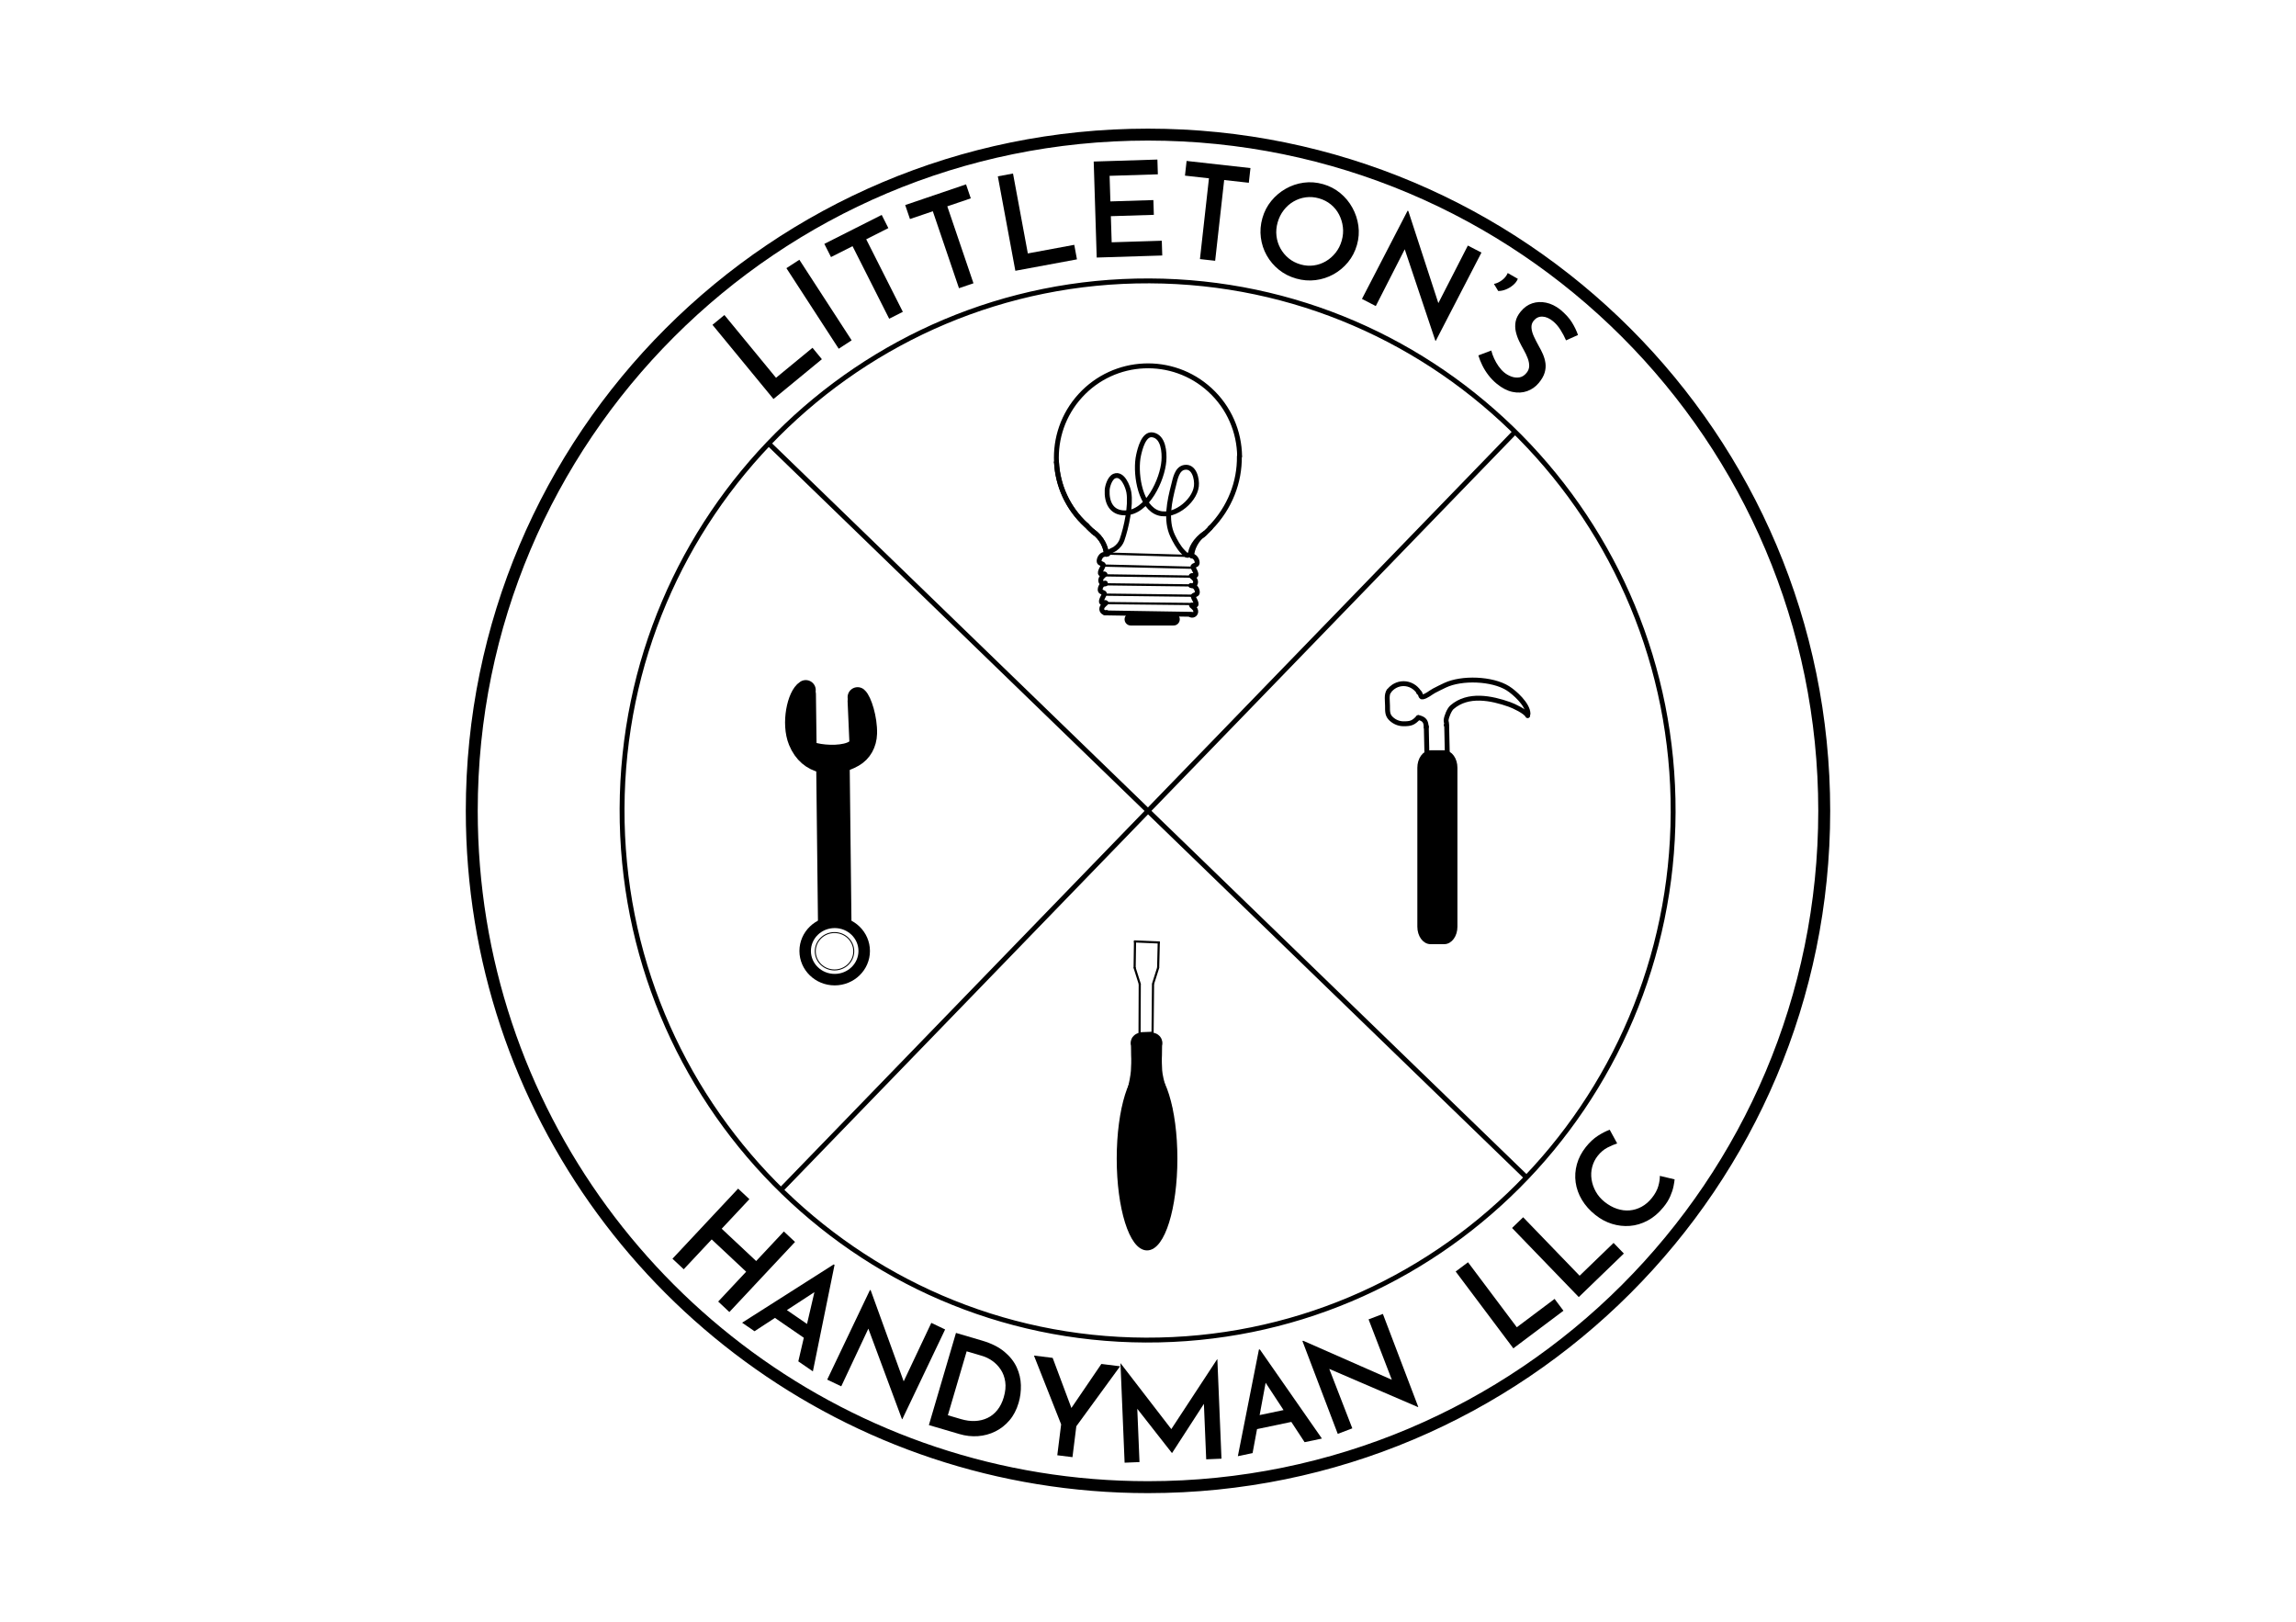 <?xml version="1.0" encoding="UTF-8" standalone="no"?>
<!DOCTYPE svg PUBLIC "-//W3C//DTD SVG 1.1//EN" "http://www.w3.org/Graphics/SVG/1.1/DTD/svg11.dtd">
<!-- Created with Vectornator (http://vectornator.io/) -->
<svg height="100%" stroke-miterlimit="10" style="fill-rule:nonzero;clip-rule:evenodd;stroke-linecap:round;stroke-linejoin:round;" version="1.1" viewBox="0 0 2384.24 1683.99" width="100%" xml:space="preserve" xmlns="http://www.w3.org/2000/svg" xmlns:vectornator="http://vectornator.io" xmlns:xlink="http://www.w3.org/1999/xlink">
<defs/>
<g id="Outline" vectornator:layerName="Outline">
<path d="M799.92 462.158L1584.31 1221.83" fill="none" opacity="1" stroke="#000000" stroke-linecap="round" stroke-linejoin="miter" stroke-width="5.075"/>
<path d="M489.898 841.995C489.898 454.17 804.293 139.776 1192.12 139.776C1579.94 139.776 1894.34 454.17 1894.34 841.995C1894.34 1229.82 1579.94 1544.21 1192.12 1544.21C881.816 1544.21 618.523 1342.95 525.661 1063.84C502.461 994.108 489.898 919.518 489.898 841.995Z" fill="none" opacity="1" stroke="#000000" stroke-linecap="round" stroke-linejoin="miter" stroke-width="12.39"/>
<path d="M645.974 839.565C647.079 535.858 892.309 290.557 1193.71 291.671C1495.11 292.785 1738.55 539.891 1737.44 843.599C1736.34 1147.31 1491.11 1392.61 1189.71 1391.49C888.306 1390.38 644.868 1143.27 645.974 839.565Z" fill="none" opacity="1" stroke="#000000" stroke-linecap="round" stroke-linejoin="miter" stroke-width="5.059"/>
<path d="M1571.95 449.798L812.281 1234.19" fill="none" opacity="1" stroke="#000000" stroke-linecap="round" stroke-linejoin="miter" stroke-width="5.075"/>
</g>
<g id="Text" vectornator:layerName="Text">
<g fill="#000000" opacity="1" stroke="none">
<path d="M739.861 337.286L752.241 327.105L805.846 392.285L843.727 361.132L853.474 372.983L803.213 414.318L739.861 337.286Z"/>
<path d="M816.636 278.452L830.081 269.725L884.386 353.38L870.941 362.108L816.636 278.452Z"/>
<path d="M856.026 253.229L915.585 223.159L922.5 236.857L899.508 248.465L937.543 323.8L923.356 330.962L885.322 255.627L862.941 266.926L856.026 253.229Z"/>
<path d="M939.991 212.912L1003.16 191.432L1008.1 205.959L983.713 214.251L1010.88 294.15L995.838 299.266L968.667 219.367L944.931 227.439L939.991 212.912Z"/>
<path d="M1036.18 183.102L1051.94 180.18L1067.33 263.157L1115.55 254.215L1118.35 269.302L1054.37 281.167L1036.18 183.102Z"/>
<path d="M1135.74 167.738L1201.88 165.67L1202.36 181.007L1152.24 182.574L1153.07 209.139L1197.71 207.743L1198.19 223.08L1153.55 224.475L1154.4 251.588L1206.44 249.961L1206.92 265.298L1138.86 267.426L1135.74 167.738Z"/>
<path d="M1232.21 167.124L1298.52 174.524L1296.81 189.774L1271.22 186.917L1261.86 270.788L1246.06 269.025L1255.42 185.154L1230.51 182.373L1232.21 167.124Z"/>
<path d="M1310.93 226.418C1312.83 219.742 1315.89 213.823 1320.12 208.662C1324.34 203.501 1329.34 199.274 1335.12 195.98C1340.9 192.686 1347.12 190.587 1353.79 189.683C1360.45 188.778 1367.17 189.288 1373.93 191.212C1380.61 193.112 1386.55 196.2 1391.74 200.479C1396.93 204.757 1401.14 209.824 1404.36 215.679C1407.59 221.534 1409.66 227.773 1410.58 234.396C1411.49 241.019 1411 247.669 1409.1 254.346C1407.18 261.11 1404.08 267.088 1399.8 272.281C1395.52 277.473 1390.48 281.666 1384.68 284.859C1378.88 288.052 1372.66 290.057 1366.02 290.874C1359.38 291.691 1352.72 291.15 1346.04 289.25C1339.19 287.301 1333.18 284.237 1328.01 280.059C1322.83 275.881 1318.64 270.937 1315.42 265.226C1312.2 259.515 1310.16 253.333 1309.3 246.678C1308.44 240.024 1308.98 233.27 1310.93 226.418ZM1326.75 230.917C1325.4 235.66 1324.99 240.34 1325.53 244.956C1326.07 249.573 1327.43 253.877 1329.62 257.871C1331.81 261.864 1334.67 265.314 1338.21 268.22C1341.75 271.127 1345.89 273.255 1350.64 274.604C1355.21 275.904 1359.74 276.244 1364.24 275.624C1368.73 275.004 1372.92 273.56 1376.79 271.291C1380.67 269.022 1384.05 266.067 1386.93 262.425C1389.82 258.784 1391.94 254.591 1393.29 249.847C1394.66 245.016 1395.06 240.285 1394.48 235.657C1393.9 231.028 1392.56 226.708 1390.47 222.695C1388.39 218.683 1385.57 215.224 1382.03 212.317C1378.49 209.411 1374.39 207.295 1369.74 205.971C1365.08 204.646 1360.48 204.288 1355.94 204.895C1351.4 205.502 1347.16 206.956 1343.23 209.257C1339.3 211.557 1335.91 214.556 1333.05 218.254C1330.2 221.952 1328.1 226.173 1326.75 230.917Z"/>
<path d="M1490.54 353.836L1456.65 252.69L1459.91 256.534L1428.66 317.801L1414.3 310.371L1461.72 218.753L1462.45 219.131L1495.24 319.711L1492.46 317.037L1524.27 254.981L1538.38 262.286L1490.9 354.025L1490.54 353.836Z"/>
<path d="M1555.78 302.136L1551.34 294.792C1553.96 294.364 1556.68 293.127 1559.51 291.081C1562.35 289.035 1564.4 286.511 1565.68 283.511L1576.17 289.516C1575.19 291.937 1573.53 294.122 1571.2 296.073C1568.87 298.023 1566.35 299.535 1563.63 300.607C1560.91 301.679 1558.29 302.189 1555.78 302.136Z"/>
<path d="M1626.23 353.414C1624.65 349.738 1622.72 346.111 1620.47 342.532C1618.21 338.952 1615.67 336 1612.86 333.675C1609.05 330.536 1605.34 328.896 1601.73 328.756C1598.11 328.615 1595.09 330.024 1592.65 332.983C1590.9 335.096 1590.13 337.571 1590.34 340.405C1590.55 343.24 1591.38 346.242 1592.86 349.409C1594.33 352.577 1595.97 355.794 1597.77 359.06C1599.4 361.823 1600.88 364.731 1602.21 367.783C1603.54 370.834 1604.42 373.961 1604.86 377.163C1605.29 380.365 1605.01 383.653 1604 387.026C1602.99 390.398 1600.98 393.916 1597.96 397.579C1594.64 401.595 1590.6 404.447 1585.83 406.137C1581.06 407.826 1575.96 408.088 1570.53 406.921C1565.1 405.754 1559.67 402.933 1554.25 398.457C1551.01 395.783 1548.15 392.829 1545.66 389.596C1543.18 386.363 1541.07 382.996 1539.34 379.497C1537.61 375.997 1536.22 372.513 1535.18 369.045L1548.61 363.963C1549.25 366.626 1550.23 369.387 1551.54 372.246C1552.85 375.105 1554.41 377.81 1556.21 380.362C1558.01 382.915 1559.94 385.034 1561.98 386.72C1564.16 388.522 1566.63 389.939 1569.39 390.973C1572.15 392.006 1574.92 392.308 1577.7 391.88C1580.48 391.451 1582.98 389.898 1585.19 387.222C1586.99 385.038 1587.91 382.662 1587.96 380.095C1588.01 377.528 1587.49 374.82 1586.4 371.972C1585.32 369.124 1583.96 366.254 1582.32 363.362C1580.68 360.47 1579.09 357.443 1577.56 354.281C1576.02 351.119 1574.86 347.824 1574.08 344.396C1573.3 340.967 1573.23 337.503 1573.86 334.003C1574.5 330.504 1576.27 326.993 1579.18 323.471C1582.67 319.244 1586.68 316.394 1591.21 314.923C1595.74 313.451 1600.5 313.238 1605.5 314.283C1610.5 315.329 1615.35 317.671 1620.04 321.309C1625.47 325.785 1629.56 330.259 1632.32 334.73C1635.09 339.201 1637.19 343.574 1638.64 347.847L1626.23 353.414Z"/>
</g>
<g fill="#000000" opacity="1" stroke="none">
<path d="M825.584 1289.58L757.397 1362.36L745.799 1351.5L774.835 1320.5L739.042 1286.97L710.006 1317.97L698.309 1307.01L766.496 1234.22L778.194 1245.18L749.439 1275.87L785.232 1309.41L813.987 1278.71L825.584 1289.58Z"/>
<path d="M770.639 1373.45L865.831 1312.88L866.621 1313.43L844.126 1423.99L829 1413.59L848.203 1331.02L861.919 1331.14L783.508 1382.3L770.639 1373.45ZM814.479 1358.54L842.587 1377.87L839.339 1392.26L802.765 1367.11L814.479 1358.54Z"/>
<path d="M936.595 1473.51L899.455 1373.52L902.833 1377.26L873.586 1439.5L858.996 1432.54L903.423 1339.44L904.164 1339.79L940.191 1439.25L937.325 1436.67L967.108 1373.62L981.451 1380.46L936.966 1473.69L936.595 1473.51Z"/>
<path d="M964.585 1479.75L992.718 1384.06L1019.93 1392.06C1029.39 1394.85 1037.05 1398.67 1042.9 1403.53C1048.75 1408.39 1053.04 1413.8 1055.77 1419.74C1058.5 1425.68 1059.95 1431.84 1060.12 1438.22C1060.29 1444.6 1059.51 1450.73 1057.78 1456.6C1055.67 1463.79 1052.51 1469.85 1048.29 1474.8C1044.08 1479.75 1039.16 1483.61 1033.53 1486.38C1027.91 1489.16 1021.91 1490.77 1015.54 1491.23C1009.17 1491.69 1002.79 1490.98 996.392 1489.1L964.585 1479.75ZM984.291 1469.55L997.96 1473.57C1003.04 1475.06 1007.9 1475.71 1012.53 1475.5C1017.16 1475.29 1021.44 1474.26 1025.36 1472.41C1029.28 1470.57 1032.7 1467.84 1035.62 1464.22C1038.54 1460.61 1040.78 1456.17 1042.32 1450.91C1044.07 1444.95 1044.59 1439.56 1043.87 1434.73C1043.14 1429.9 1041.58 1425.68 1039.16 1422.07C1036.75 1418.45 1033.85 1415.46 1030.45 1413.08C1027.06 1410.7 1023.52 1408.97 1019.84 1407.89L1003.81 1403.17L984.291 1469.55Z"/>
<path d="M1101.92 1479L1073.68 1407.56L1093.12 1409.98L1114.35 1466.75L1109.56 1466.42L1143.7 1416.28L1163.14 1418.7L1117.69 1480.97L1113.69 1513.05L1097.92 1511.09L1101.92 1479Z"/>
<path d="M1167.83 1518.81L1163.54 1415.6L1163.68 1415.6L1220.49 1489.34L1213.58 1488.12L1263.88 1411.44L1264.15 1411.43L1268.43 1514.64L1252.56 1515.3L1249.77 1448.09L1251.2 1456.12L1217.18 1508.67L1216.91 1508.69L1178.1 1459.15L1180.53 1451.64L1183.29 1518.17L1167.83 1518.81Z"/>
<path d="M1285.43 1512.05L1307.29 1401.36L1308.23 1401.16L1372.72 1493.74L1354.75 1497.51L1308.25 1426.63L1317.81 1416.79L1300.72 1508.84L1285.43 1512.05ZM1304.89 1470.03L1338.28 1463.03L1346.46 1475.31L1303.01 1484.42L1304.89 1470.03Z"/>
<path d="M1472.38 1461.03L1374.4 1418.87L1379.43 1419.01L1404.28 1483.14L1389.17 1488.89L1352.48 1392.47L1353.24 1392.18L1450.08 1434.78L1446.23 1435.07L1421.17 1369.99L1436.03 1364.34L1472.77 1460.88L1472.38 1461.03Z"/>
<path d="M1511.62 1320.3L1524.44 1310.68L1575.1 1378.18L1614.33 1348.74L1623.54 1361.01L1571.49 1400.07L1511.62 1320.3Z"/>
<path d="M1570.16 1275.09L1581.69 1263.96L1640.32 1324.66L1675.6 1290.59L1686.26 1301.63L1639.45 1346.83L1570.16 1275.09Z"/>
<path d="M1738.96 1224.61C1738.83 1226.38 1738.45 1228.84 1737.8 1232C1737.15 1235.16 1736 1238.63 1734.35 1242.39C1732.69 1246.15 1730.33 1249.9 1727.24 1253.63C1722.33 1259.65 1716.89 1264.25 1710.92 1267.43C1704.94 1270.61 1698.81 1272.44 1692.53 1272.93C1686.25 1273.42 1680.04 1272.71 1673.91 1270.81C1667.78 1268.9 1662.07 1265.85 1656.78 1261.64C1650.85 1256.92 1646.16 1251.67 1642.71 1245.88C1639.25 1240.1 1637.09 1234.06 1636.21 1227.76C1635.33 1221.45 1635.77 1215.15 1637.52 1208.84C1639.27 1202.53 1642.37 1196.59 1646.8 1191.01C1650.73 1186.08 1654.9 1182.2 1659.32 1179.35C1663.74 1176.51 1667.83 1174.42 1671.58 1173.09L1679.34 1187.32C1676.39 1188.24 1673.04 1189.66 1669.29 1191.58C1665.55 1193.5 1662.17 1196.35 1659.15 1200.14C1656.42 1203.57 1654.5 1207.41 1653.39 1211.67C1652.28 1215.92 1652.06 1220.23 1652.72 1224.61C1653.38 1228.99 1654.83 1233.21 1657.08 1237.28C1659.33 1241.34 1662.42 1244.94 1666.35 1248.07C1670.43 1251.31 1674.68 1253.67 1679.1 1255.15C1683.53 1256.63 1687.9 1257.19 1692.21 1256.83C1696.53 1256.47 1700.67 1255.22 1704.65 1253.08C1708.64 1250.93 1712.25 1247.83 1715.49 1243.75C1718.67 1239.75 1720.85 1235.73 1722.02 1231.7C1723.18 1227.67 1723.72 1224.1 1723.63 1220.99L1738.96 1224.61Z"/>
</g>
</g>
<g id="Lightbulb" vectornator:layerName="Lightbulb">
<path d="M1287 473.849C1287.35 500.429 1277.32 527.188 1256.62 548.354" fill="none" opacity="1" stroke="#000000" stroke-linecap="round" stroke-linejoin="miter" stroke-width="5.075"/>
<path d="M1097.1 479.992C1095.82 455.435 1103.99 430.397 1121.89 410.815C1157.35 372.032 1217.53 369.335 1256.32 404.792C1276.53 423.271 1286.94 448.467 1287.26 473.849" fill="none" opacity="1" stroke="#000000" stroke-linecap="round" stroke-linejoin="miter" stroke-width="5.075"/>
<path d="M1127.92 545.238C1108.72 527.684 1098.36 504.069 1097.1 479.992" fill="none" opacity="1" stroke="#000000" stroke-linecap="round" stroke-linejoin="miter" stroke-width="5.075"/>
<path d="M1127.92 545.238C1108.72 527.684 1098.36 504.069 1097.1 479.992" fill="none" opacity="1" stroke="#000000" stroke-linecap="round" stroke-linejoin="miter" stroke-width="5.075"/>
<path d="M1135.11 552.183C1143.93 557.815 1148.83 568.814 1148.83 575.575" fill="none" opacity="1" stroke="#000000" stroke-linecap="round" stroke-linejoin="miter" stroke-width="5.075"/>
<path d="M1146.63 575.719C1143.64 575.719 1140.86 580.422 1141.45 583.355C1141.87 585.459 1145.81 585.177 1145.81 586.901C1145.81 587.736 1141.15 594.61 1143.09 595.901C1144 596.511 1146.8 595.524 1147.45 596.174C1147.71 596.429 1146 597.627 1145.81 597.81C1144.59 599.03 1143.39 600.108 1143.09 601.901C1142.57 604.974 1145.35 607.146 1148 606.265" fill="none" opacity="1" stroke="#000000" stroke-linecap="round" stroke-linejoin="miter" stroke-width="5.075"/>
<path d="M1128.58 545.72C1130.62 548.225 1134.8 551.93 1136.89 553.616" fill="none" opacity="1" stroke="#000000" stroke-linecap="round" stroke-linejoin="miter" stroke-width="5.075"/>
<path d="M1237.95 577.418C1240.94 577.418 1243.72 582.121 1243.13 585.054C1242.71 587.158 1238.77 586.876 1238.77 588.6C1238.77 589.435 1243.43 596.309 1241.49 597.6C1240.58 598.21 1237.78 597.223 1237.13 597.873C1236.87 598.128 1238.58 599.326 1238.77 599.509C1239.99 600.729 1241.19 601.807 1241.49 603.6C1242.01 606.673 1239.23 608.845 1236.58 607.964" fill="none" opacity="1" stroke="#000000" stroke-linecap="round" stroke-linejoin="miter" stroke-width="5.075"/>
<path d="M1147.72 605.446C1144.73 605.446 1141.95 610.149 1142.54 613.083C1142.96 615.187 1146.91 614.904 1146.91 616.628C1146.91 617.463 1142.24 624.337 1144.18 625.628C1145.09 626.238 1147.89 625.252 1148.54 625.901C1148.8 626.156 1147.09 627.354 1146.91 627.537C1145.69 628.757 1144.48 629.835 1144.18 631.628C1143.67 634.702 1146.44 636.873 1149.09 635.992" fill="none" opacity="1" stroke="#000000" stroke-linecap="round" stroke-linejoin="miter" stroke-width="5.075"/>
<path d="M1238.1 608.077C1241.1 608.077 1243.87 612.779 1243.29 615.713C1242.87 617.817 1238.92 617.535 1238.92 619.259C1238.92 620.093 1243.59 626.967 1241.65 628.259C1240.73 628.869 1237.94 627.882 1237.29 628.531C1237.03 628.786 1238.74 629.985 1238.92 630.168C1240.14 631.388 1241.35 632.466 1241.65 634.259C1242.16 637.332 1239.38 639.503 1236.74 638.622" fill="none" opacity="1" stroke="#000000" stroke-linecap="round" stroke-linejoin="miter" stroke-width="5.075"/>
<path d="M1135.11 552.183C1143.93 557.815 1148.83 568.814 1148.83 575.575" fill="none" opacity="1" stroke="#000000" stroke-linecap="round" stroke-linejoin="miter" stroke-width="5.075"/>
<path d="M1128.58 545.72C1130.62 548.225 1134.8 551.93 1136.89 553.616" fill="none" opacity="1" stroke="#000000" stroke-linecap="round" stroke-linejoin="miter" stroke-width="5.075"/>
<path d="M1251.26 553.774C1242.45 559.406 1237.55 570.405 1237.55 577.166" fill="none" opacity="1" stroke="#000000" stroke-linecap="round" stroke-linejoin="miter" stroke-width="5.075"/>
<path d="M1250.26 554.649C1241.45 560.281 1236.07 569.759 1236.07 576.519" fill="none" opacity="1" stroke="#000000" stroke-linecap="round" stroke-linejoin="miter" stroke-width="5.075"/>
<path d="M1256.8 548.186C1254.75 550.691 1250.57 554.396 1248.49 556.082" fill="none" opacity="1" stroke="#000000" stroke-linecap="round" stroke-linejoin="miter" stroke-width="5.075"/>
</g>
<g id="Bulb-2" vectornator:layerName="Bulb 2">
<path d="M1147.36 636.408L1237.73 637.873" fill="none" opacity="1" stroke="#000000" stroke-linecap="round" stroke-linejoin="miter" stroke-width="5.075"/>
<path d="M1174.23 643.073L1218.68 643.073" fill="none" opacity="1" stroke="#000000" stroke-linecap="round" stroke-linejoin="miter" stroke-width="12.865"/>
<path d="M1148.28 597.449L1236.44 598.723" fill="none" opacity="1" stroke="#000000" stroke-linecap="round" stroke-linejoin="miter" stroke-width="2.326"/>
<path d="M1146.67 587.287L1238.43 589.514" fill="none" opacity="1" stroke="#000000" stroke-linecap="round" stroke-linejoin="miter" stroke-width="2.326"/>
<path d="M1147.68 574.768L1240.56 577.416" fill="none" opacity="1" stroke="#000000" stroke-linecap="round" stroke-linejoin="miter" stroke-width="2.326"/>
<path d="M1150.51 575.202C1150.51 572.834 1155.9 571.222 1157.78 569.92C1161.74 567.169 1164.07 563.688 1165.11 560.695C1169.69 547.509 1174.54 525.053 1172.23 511.186C1171.29 505.54 1165.79 490.883 1157.23 494.308C1152.5 496.201 1149.92 504.908 1149.72 508.835C1149.12 520.849 1153.52 532.565 1168.11 532.565C1191.52 532.565 1207.13 497.847 1208.62 478.555C1209.29 469.779 1208.28 453.542 1196.99 451.55C1187.61 449.895 1183.78 466.269 1182.36 472.554C1178.56 489.372 1182.93 522.503 1199.99 531.44C1216.41 540.041 1240.52 521.494 1242.37 504.81C1243.21 497.251 1240.13 483.616 1229.99 485.306C1222.08 486.625 1220.41 497.276 1218.74 503.685C1214.48 520.03 1210.06 540.146 1217.62 556.194C1220.05 561.375 1224.03 568.61 1228.12 572.697C1229.1 573.675 1232.72 577.866 1233.47 576.379" fill="none" opacity="1" stroke="#000000" stroke-linecap="round" stroke-linejoin="miter" stroke-width="5.075"/>
<path d="M1147.45 606.715L1236.78 607.86" fill="none" opacity="1" stroke="#000000" stroke-linecap="round" stroke-linejoin="miter" stroke-width="2.326"/>
<path d="M1148 617.466L1239.45 618.568" fill="none" opacity="1" stroke="#000000" stroke-linecap="round" stroke-linejoin="miter" stroke-width="2.326"/>
<path d="M1147.45 626.2L1237.8 627.177" fill="none" opacity="1" stroke="#000000" stroke-linecap="round" stroke-linejoin="miter" stroke-width="2.326"/>
</g>
<g id="Hammer" vectornator:layerName="Hammer">
<g opacity="1">
<path d="M1485.54 781.606L1499.71 781.606C1505.89 781.606 1510.9 788.591 1510.9 797.207L1510.9 962.258C1510.9 970.874 1505.89 977.859 1499.71 977.859L1485.54 977.859C1479.36 977.859 1474.35 970.874 1474.35 962.258L1474.35 875.797L1474.35 797.207C1474.35 788.591 1479.36 781.606 1485.54 781.606Z" fill="#000000" fill-rule="nonzero" opacity="1" stroke="#000000" stroke-linecap="round" stroke-linejoin="miter" stroke-width="5.075"/>
<path d="M1481.12 754.799L1481.74 783.593" fill="none" opacity="1" stroke="#000000" stroke-linecap="round" stroke-linejoin="miter" stroke-width="5.075"/>
<path d="M1502.28 753.4L1502.87 780.447" fill="none" opacity="1" stroke="#000000" stroke-linecap="round" stroke-linejoin="miter" stroke-width="5.075"/>
<path d="M1442.26 717.694C1445.84 712.929 1451.34 709.878 1457.5 709.878C1464.03 709.878 1469.82 713.308 1473.36 718.574" fill="none" opacity="1" stroke="#000000" stroke-linecap="round" stroke-linejoin="miter" stroke-width="5.075"/>
<path d="M1472.73 745.206C1467.61 750.785 1464.8 751.539 1457.5 751.539C1452.68 751.539 1448.28 749.678 1444.88 746.593C1440.66 742.772 1440.83 739.137 1440.83 732.772C1440.83 727.848 1439.59 721.259 1442.26 717.694" fill="none" opacity="1" stroke="#000000" stroke-linecap="round" stroke-linejoin="miter" stroke-width="5.075"/>
<path d="M1472.94 745.056C1477.41 746.151 1480.4 747.81 1480.87 753.05C1480.92 753.609 1481.4 754.629 1481.05 755.079" fill="none" opacity="1" stroke="#000000" stroke-linecap="round" stroke-linejoin="miter" stroke-width="5.075"/>
<path d="M1473.38 719.165C1475.45 719.165 1474.81 724.04 1477.04 723.701C1481.39 723.038 1485.39 719.251 1489.2 717.222C1492.94 715.231 1496.8 713.358 1500.61 711.552C1517.91 703.364 1549.49 704.502 1565.71 714.63C1572.66 718.965 1586.71 731.544 1586.71 741.196" fill="none" opacity="1" stroke="#000000" stroke-linecap="round" stroke-linejoin="miter" stroke-width="5.075"/>
<path d="M1501.83 752.697C1502.78 750.672 1501.48 749.906 1501.68 747.837C1502.03 744.072 1504.95 736.838 1507.76 734.392C1524.44 719.861 1548.65 724.772 1567.54 731.476C1571.75 732.972 1584.34 738.751 1586.4 743.139" fill="none" opacity="1" stroke="#000000" stroke-linecap="round" stroke-linejoin="miter" stroke-width="5.075"/>
</g>
</g>
<g id="Screwdriver" vectornator:layerName="Screwdriver">
<path d="M1162.18 1203.09C1162.18 1151.87 1175.15 1110.34 1191.14 1110.34C1207.13 1110.34 1220.1 1151.87 1220.1 1203.09C1220.1 1254.31 1207.13 1295.83 1191.14 1295.83C1175.15 1295.83 1162.18 1254.31 1162.18 1203.09Z" fill="#000000" fill-rule="nonzero" opacity="1" stroke="#000000" stroke-linecap="round" stroke-linejoin="miter" stroke-width="5.075"/>
<path d="M1175.63 1153.72C1178.84 1143.04 1184.03 1125.14 1185.02 1112.77C1185.36 1108.54 1185.59 1099.55 1185.25 1095.33C1185.16 1094.15 1185.31 1080.83 1184.79 1083.22" fill="none" opacity="1" stroke="#000000" stroke-linecap="round" stroke-linejoin="miter" stroke-width="21.382"/>
<path d="M1206.46 1151.81C1203.5 1141.38 1197.08 1124.15 1196.16 1112.08C1195.84 1107.94 1195.63 1099.16 1195.95 1095.04C1196.04 1093.88 1195.9 1080.88 1196.37 1083.22" fill="none" opacity="1" stroke="#000000" stroke-linecap="round" stroke-linejoin="miter" stroke-width="21.382"/>
<path d="M1183.55 1022.54L1183.32 1079.44" fill="none" opacity="1" stroke="#000000" stroke-linecap="square" stroke-linejoin="miter" stroke-width="2.227"/>
<path d="M1197.34 1022.58L1196.8 1078.87" fill="none" opacity="1" stroke="#000000" stroke-linecap="square" stroke-linejoin="miter" stroke-width="2.227"/>
<path d="M1197.61 1020.78L1202.43 1005.58" fill="none" opacity="1" stroke="#000000" stroke-linecap="square" stroke-linejoin="miter" stroke-width="2.227"/>
<path d="M1178.25 1004.23L1178.63 978.031" fill="none" opacity="1" stroke="#000000" stroke-linecap="square" stroke-linejoin="miter" stroke-width="2.227"/>
<path d="M1202.68 1003.93L1203.29 978.905" fill="none" opacity="1" stroke="#000000" stroke-linecap="square" stroke-linejoin="miter" stroke-width="2.227"/>
<path d="M1178.68 977.563L1203.25 978.602" fill="none" opacity="1" stroke="#000000" stroke-linecap="square" stroke-linejoin="miter" stroke-width="2.227"/>
<path d="M1185.94 1073.23L1194.94 1072.87" fill="none" opacity="1" stroke="#000000" stroke-linecap="square" stroke-linejoin="miter" stroke-width="2.968"/>
<path d="M1183.28 1020.82L1178.46 1005.62" fill="none" opacity="1" stroke="#000000" stroke-linecap="square" stroke-linejoin="miter" stroke-width="2.227"/>
</g>
<g id="Wrench" vectornator:layerName="Wrench">
<path d="M865.11 808.255L866.654 944.45" fill="none" opacity="1" stroke="#000000" stroke-linecap="square" stroke-linejoin="miter" stroke-width="34.775"/>
<g opacity="1">
<path d="M836.711 716.564C827.765 722.179 821.415 751.095 828.993 769.612C839.639 795.632 865.825 797.863 886.529 786.069C895.031 781.226 900.076 772.299 900.386 761.675C900.839 746.198 894.773 727.406 890.563 723.921" fill="none" opacity="1" stroke="#000000" stroke-linecap="round" stroke-linejoin="miter" stroke-width="20.767"/>
<path d="M836.904 720.824L837.605 776.389" fill="none" opacity="1" stroke="#000000" stroke-linecap="round" stroke-linejoin="miter" stroke-width="20.767"/>
<path d="M890.563 727.987L892.668 776.195" fill="none" opacity="1" stroke="#000000" stroke-linecap="round" stroke-linejoin="miter" stroke-width="20.767"/>
<path d="M836.009 771.549C822.562 782.5 885.301 791.684 892.317 773.097" fill="none" opacity="1" stroke="#000000" stroke-linecap="round" stroke-linejoin="miter" stroke-width="20.767"/>
</g>
<g opacity="1">
<path d="M836.112 987.468C836.112 971.032 849.835 957.707 866.763 957.707C883.69 957.707 897.413 971.032 897.413 987.468C897.413 1003.9 883.69 1017.23 866.763 1017.23C849.835 1017.23 836.112 1003.9 836.112 987.468Z" fill="none" opacity="1" stroke="#000000" stroke-linecap="round" stroke-linejoin="miter" stroke-width="11.924"/>
<path d="M846.601 987.758C846.601 977.041 855.549 968.353 866.587 968.353C877.625 968.353 886.573 977.041 886.573 987.758C886.573 998.475 877.625 1007.16 866.587 1007.16C855.549 1007.16 846.601 998.475 846.601 987.758Z" fill="none" opacity="1" stroke="#000000" stroke-linecap="round" stroke-linejoin="miter" stroke-width="1.012"/>
</g>
</g>
</svg>
